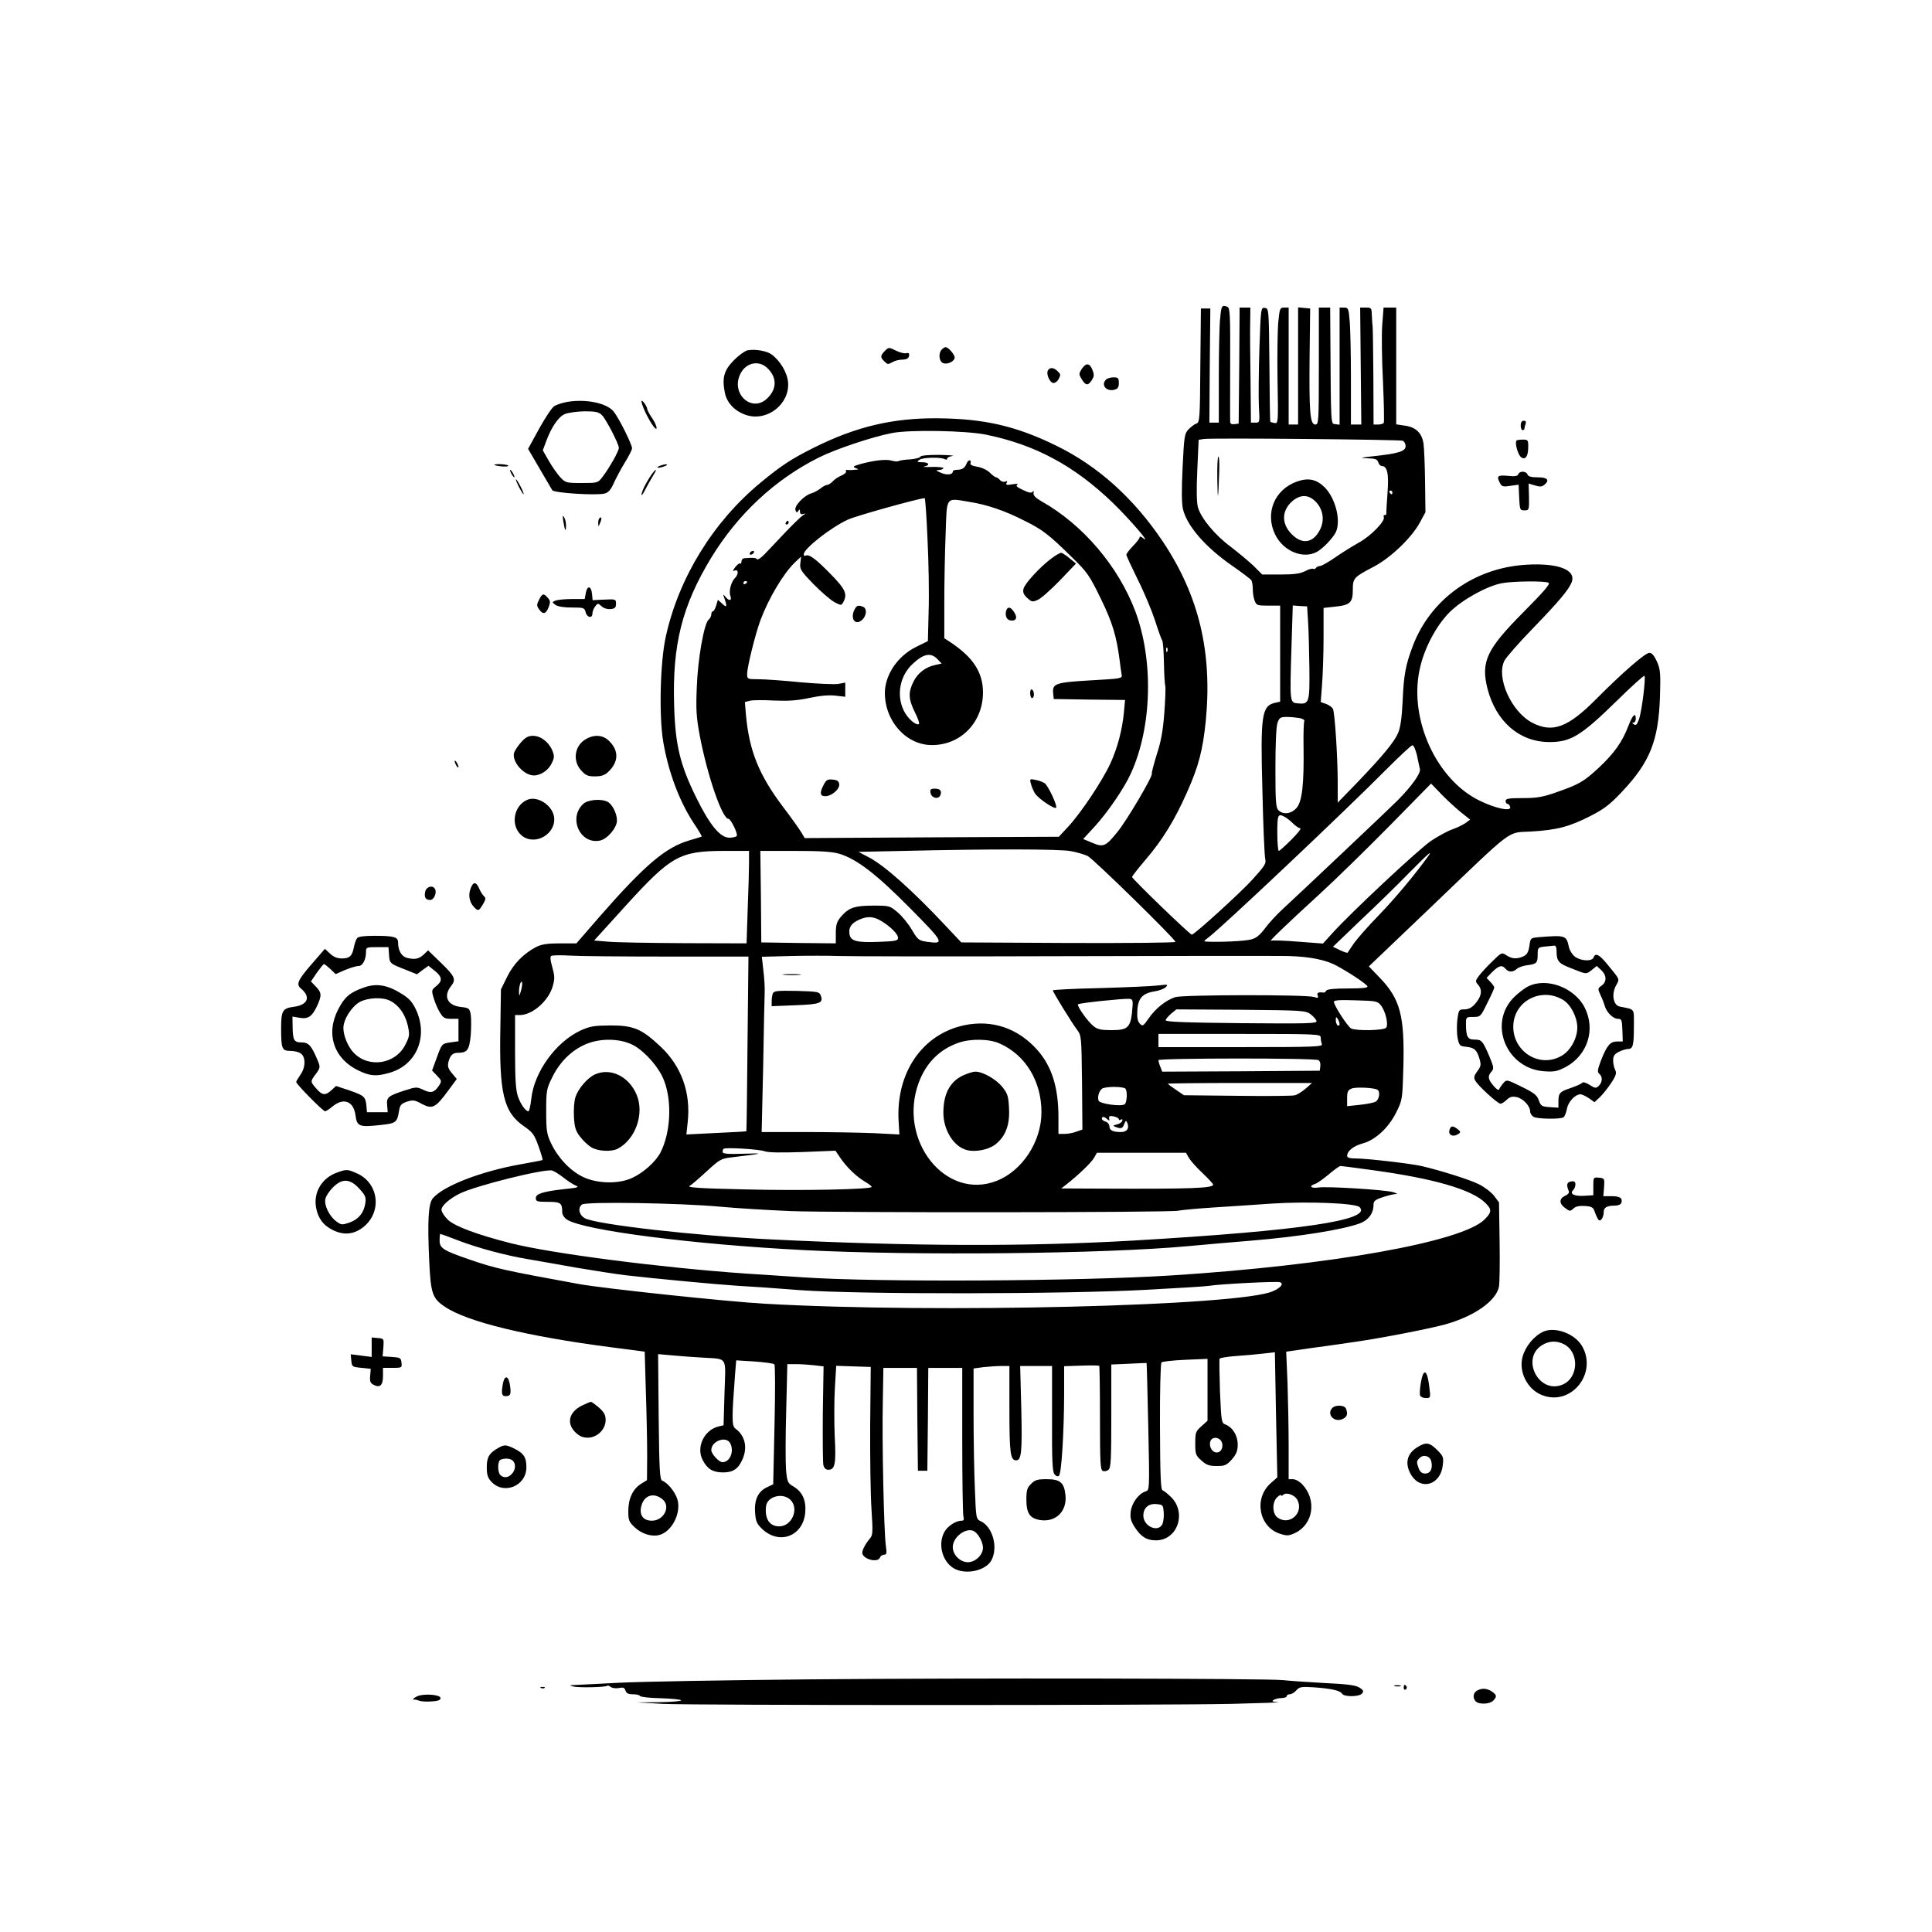 <?xml version="1.0" standalone="no"?>
<!DOCTYPE svg PUBLIC "-//W3C//DTD SVG 20010904//EN"
 "http://www.w3.org/TR/2001/REC-SVG-20010904/DTD/svg10.dtd">
<svg version="1.0" xmlns="http://www.w3.org/2000/svg"
 width="1024pt" height="1024pt" viewBox="0 0 1024 1024"
 preserveAspectRatio="xMidYMid meet">

<g transform="translate(0,1024) scale(0.1,-0.1)"
fill="#000000" stroke="none">
<path d="M6467 8553 c-4 -38 -7 -177 -7 -310 l0 -243 -25 0 -25 0 2 303 3 302
-25 0 -25 0 -3 -302 c-2 -282 -3 -302 -21 -308 -10 -3 -28 -17 -41 -30 -22
-23 -24 -36 -32 -202 -6 -122 -5 -192 2 -222 22 -90 120 -202 260 -299 52 -36
98 -71 102 -77 4 -5 8 -27 8 -47 0 -20 4 -48 10 -62 9 -24 14 -26 72 -26 l63
0 0 -255 0 -254 -27 -6 c-71 -16 -78 -66 -67 -467 4 -183 11 -345 15 -361 6
-24 -3 -37 -69 -110 -62 -68 -301 -286 -320 -291 -8 -2 -317 296 -317 306 0 4
33 46 73 93 88 103 153 208 218 355 62 139 84 223 100 381 35 364 -37 663
-228 949 -153 228 -343 400 -565 508 -212 104 -382 143 -628 145 -238 2 -432
-44 -655 -155 -122 -61 -175 -96 -285 -187 -250 -207 -432 -502 -501 -814 -30
-135 -37 -418 -14 -557 27 -161 86 -318 162 -433 25 -37 44 -69 42 -71 -2 -1
-33 -11 -68 -21 -124 -37 -234 -130 -472 -402 l-124 -143 -88 0 c-67 0 -97 -5
-125 -19 -67 -35 -120 -89 -154 -158 l-33 -67 -3 -200 c-7 -352 17 -451 126
-526 45 -31 54 -43 76 -105 14 -38 23 -71 22 -73 -2 -2 -55 -12 -117 -23 -208
-37 -406 -113 -464 -179 -25 -28 -30 -118 -20 -337 8 -169 17 -195 83 -239
118 -80 436 -157 883 -215 l176 -23 6 -210 c4 -115 7 -268 7 -340 l-1 -131
-32 -20 c-43 -27 -67 -78 -67 -144 0 -48 3 -57 35 -87 37 -34 88 -50 128 -40
68 17 119 117 97 190 -12 39 -52 88 -80 98 -13 4 -16 54 -19 338 l-3 333 68
-6 c38 -4 110 -9 159 -12 146 -10 131 13 125 -186 l-5 -173 -29 -7 c-75 -20
-117 -110 -82 -177 25 -48 53 -65 105 -66 56 -1 85 19 107 71 27 63 12 125
-38 161 -20 14 -20 53 -2 290 l6 72 96 -6 c54 -4 101 -10 106 -15 5 -4 5 -144
1 -322 l-7 -314 -34 -16 c-47 -23 -67 -67 -62 -135 4 -48 10 -60 40 -88 92
-84 216 -34 226 91 5 63 -15 108 -62 136 -31 18 -34 24 -40 89 -3 39 -3 180 1
315 l6 245 46 0 c25 0 69 -3 96 -6 l50 -6 -4 -249 c-1 -137 0 -261 3 -274 4
-16 13 -25 26 -25 36 0 42 32 34 179 -3 75 -3 190 1 255 l7 117 92 -3 91 -3
-3 -310 c-1 -170 2 -371 7 -445 8 -123 7 -137 -9 -155 -20 -23 -40 -59 -40
-74 0 -34 82 -57 94 -26 3 8 13 15 22 15 13 0 15 7 9 48 -10 69 -21 559 -16
765 l3 177 89 0 89 0 2 -272 3 -273 25 0 25 0 3 273 2 272 90 0 90 0 0 -382
c0 -211 3 -393 6 -405 5 -17 2 -23 -10 -23 -31 0 -76 -30 -92 -62 -35 -67 -7
-160 56 -193 64 -33 167 -8 195 46 36 69 6 176 -56 206 -26 12 -26 14 -32 170
-4 87 -7 266 -7 399 l0 241 53 7 c28 3 71 6 95 6 l42 0 0 -231 c0 -231 5 -269
36 -269 28 0 32 46 27 273 l-6 227 85 0 84 0 0 -278 c-1 -226 2 -282 13 -296
9 -11 18 -13 24 -7 13 13 26 223 27 423 l0 157 91 3 c50 2 93 1 95 -1 2 -2 4
-127 4 -278 0 -235 2 -274 15 -279 8 -4 22 -1 30 6 13 10 15 56 15 285 l0 273
93 4 c50 3 93 4 94 4 1 -1 5 -153 9 -338 7 -329 7 -336 -13 -342 -38 -12 -75
-62 -80 -108 -4 -35 1 -51 23 -85 33 -50 64 -68 114 -67 112 3 160 147 77 229
-18 18 -38 34 -45 36 -10 3 -13 73 -14 337 -1 186 3 337 8 341 5 5 62 11 127
14 l117 5 0 -164 0 -164 -32 -29 c-31 -27 -33 -34 -33 -91 0 -57 2 -64 33 -91
26 -24 41 -29 81 -29 43 0 52 4 80 35 24 28 31 45 31 79 0 48 -27 91 -65 106
-21 8 -22 15 -29 175 -3 91 -4 170 -2 174 3 4 43 11 88 14 46 3 110 9 144 13
l61 7 6 -332 7 -331 -35 -31 c-92 -81 -62 -235 52 -269 34 -11 45 -10 77 5 97
46 116 176 38 258 -14 15 -36 27 -49 27 l-23 0 0 173 c0 96 -3 248 -6 338 l-7
165 124 18 c68 9 174 24 234 33 141 20 389 68 483 93 155 43 273 125 287 202
3 18 5 126 3 239 l-3 206 -27 36 c-15 19 -52 47 -81 61 -48 24 -204 73 -303
96 -57 13 -289 40 -346 40 -34 0 -48 4 -48 14 0 26 35 53 83 66 67 18 138 84
178 166 32 64 32 68 37 237 7 273 -16 362 -126 476 l-57 59 330 315 c449 430
399 392 531 400 137 8 204 26 315 83 72 37 103 61 166 128 148 157 193 270
201 502 4 127 2 146 -16 188 -15 32 -27 46 -40 46 -22 0 -143 -105 -282 -245
-150 -151 -231 -181 -338 -126 -112 58 -194 241 -148 330 10 18 74 92 144 164
147 152 196 211 212 251 25 66 -71 103 -240 93 -276 -16 -509 -183 -603 -433
-37 -99 -47 -150 -53 -292 -4 -86 -12 -140 -24 -167 -20 -47 -80 -120 -219
-265 l-101 -104 0 119 c-1 134 -15 351 -25 377 -4 9 -20 21 -36 27 l-29 10 7
93 c4 51 8 163 8 250 l0 156 63 7 c78 8 92 22 92 89 0 62 5 67 110 122 90 47
201 153 245 234 l30 55 -2 160 c-1 88 -5 179 -8 202 -8 57 -40 89 -98 97 l-47
7 0 310 0 309 -34 0 -33 0 -7 -92 c-4 -51 -2 -187 4 -302 5 -115 7 -212 4
-217 -3 -5 -16 -9 -30 -9 l-24 0 -1 255 c-1 140 -3 260 -4 265 -1 6 -3 30 -4
55 -1 43 -2 45 -32 45 l-30 0 3 -310 3 -310 -27 0 -28 0 0 243 c0 133 -3 272
-7 310 -5 62 -8 67 -29 67 l-24 0 0 -311 0 -310 -22 3 c-25 3 -24 -23 -27 471
l-1 147 -30 0 -30 0 0 -310 c0 -297 -1 -310 -19 -310 -28 0 -33 70 -30 364 l3
251 -32 3 -32 3 0 -310 0 -311 -25 0 -25 0 0 310 0 310 -24 0 c-22 0 -24 -5
-31 -77 -4 -43 -6 -181 -4 -308 4 -225 4 -230 -16 -227 -11 2 -21 5 -22 6 -2
1 -4 137 -5 302 -3 297 -3 299 -24 302 -21 3 -22 0 -29 -214 -4 -120 -5 -257
-3 -306 5 -87 5 -88 -18 -88 l-24 0 -2 223 c-2 122 -3 259 -2 305 l1 82 -28 0
-29 0 -2 -307 -3 -308 -22 -3 c-17 -2 -23 2 -23 15 -1 10 0 149 0 309 1 260
-1 292 -15 298 -29 11 -32 7 -38 -61z m-1240 -617 c259 -53 465 -163 670 -360
91 -88 213 -230 160 -187 -11 8 -17 9 -17 3 0 -6 -16 -27 -35 -46 -19 -20 -35
-40 -35 -46 0 -6 27 -64 59 -129 33 -65 74 -163 92 -217 17 -54 35 -103 39
-109 4 -5 8 -57 9 -115 1 -58 4 -114 7 -125 3 -11 0 -76 -5 -145 -7 -92 -17
-150 -40 -219 -16 -52 -28 -98 -26 -101 7 -12 -132 -248 -182 -309 -63 -78
-75 -83 -134 -58 l-48 20 61 66 c70 77 157 204 192 282 112 245 121 599 23
860 -90 238 -278 459 -497 582 -31 18 -44 31 -42 44 2 11 0 14 -5 7 -6 -9 -20
-6 -51 9 -31 14 -40 22 -30 28 7 5 -4 6 -26 2 -31 -5 -37 -3 -31 7 6 10 4 12
-8 7 -8 -3 -21 1 -27 9 -7 8 -16 14 -21 14 -4 0 -19 11 -33 25 -14 14 -42 27
-66 31 -29 5 -40 11 -36 20 3 8 1 14 -5 14 -5 0 -13 -8 -16 -17 -9 -23 -23
-33 -50 -33 -13 0 -23 -4 -23 -9 0 -17 -31 -21 -63 -7 -27 12 -29 14 -9 15 12
1 22 5 22 10 0 4 -28 7 -62 6 -35 -1 -53 0 -40 2 33 7 27 23 -10 23 -28 0 -30
2 -15 13 18 13 115 15 135 3 7 -4 12 -3 12 3 0 5 12 12 28 14 15 2 -16 5 -70
6 -60 0 -98 -3 -100 -10 -2 -5 -27 -12 -55 -14 -28 -1 -56 -6 -61 -9 -5 -3
-22 -2 -38 3 -30 8 -91 1 -165 -19 -37 -11 -41 -14 -24 -21 18 -7 18 -8 -5 -9
-14 -2 -31 -2 -39 -1 -7 2 -10 -2 -7 -7 3 -5 -7 -15 -23 -22 -16 -6 -37 -20
-47 -31 -9 -10 -23 -19 -29 -19 -7 0 -23 -8 -36 -19 -13 -10 -35 -22 -49 -26
-40 -12 -92 -68 -84 -89 5 -14 9 -15 15 -4 7 10 9 9 9 -4 0 -12 6 -16 18 -12
13 4 13 2 -3 -8 -11 -7 -54 -49 -95 -92 -41 -44 -90 -95 -108 -114 -19 -20
-37 -31 -40 -26 -6 8 -20 9 -69 5 -7 -1 -13 -8 -13 -17 0 -8 -3 -13 -7 -11 -5
3 -16 -6 -26 -19 -14 -19 -15 -23 -2 -18 19 8 20 -19 2 -38 -22 -21 -35 -71
-26 -96 10 -27 -7 -30 -27 -4 -12 15 -13 14 -4 -11 15 -43 12 -50 -12 -27
l-23 21 -9 -30 c-5 -17 -13 -31 -17 -31 -5 0 -9 -7 -9 -16 0 -9 -6 -22 -14
-28 -24 -19 -58 -209 -63 -361 -5 -117 -2 -159 16 -255 41 -214 119 -440 152
-440 12 0 51 -79 44 -90 -3 -6 -21 -10 -40 -10 -48 0 -104 68 -176 215 -85
173 -110 277 -116 487 -10 320 42 527 196 781 141 231 337 415 571 532 90 45
284 110 389 130 94 18 390 13 498 -9z m2208 -32 c8 -4 15 -16 15 -29 0 -27
-39 -39 -170 -53 -72 -8 -77 -9 -33 -11 42 -1 53 -5 58 -21 3 -11 12 -20 18
-20 30 0 39 -40 31 -144 -4 -55 -7 -104 -6 -108 1 -5 -3 -8 -9 -8 -5 0 -8 -4
-5 -9 12 -19 -66 -101 -132 -137 -37 -21 -95 -57 -129 -81 -35 -24 -69 -43
-77 -43 -8 0 -18 -5 -21 -10 -4 -6 -10 -8 -15 -5 -5 3 -24 -2 -42 -12 -25 -13
-56 -18 -130 -18 l-98 0 -47 47 c-27 25 -81 70 -120 100 -84 62 -158 152 -174
210 -7 27 -8 95 -3 199 l7 158 26 4 c38 7 1038 -3 1056 -9z m-55 -274 c0 -5
-2 -10 -4 -10 -3 0 -8 5 -11 10 -3 6 -1 10 4 10 6 0 11 -4 11 -10z m-2464
-247 c6 -120 9 -291 6 -380 l-4 -161 -63 -31 c-97 -48 -164 -147 -165 -242 -1
-152 115 -280 252 -278 152 1 268 122 268 279 0 108 -54 189 -180 271 l-25 16
0 189 c0 104 3 268 7 364 7 203 -2 191 126 170 94 -15 186 -46 292 -100 95
-47 128 -72 252 -194 81 -79 92 -95 152 -218 63 -129 84 -200 101 -333 3 -27
8 -59 10 -71 4 -20 -1 -21 -164 -30 -187 -11 -204 -17 -199 -68 l3 -31 189 -3
189 -2 -6 -66 c-9 -93 -34 -188 -72 -271 -42 -91 -154 -259 -221 -332 l-52
-56 -673 -3 -674 -4 -17 29 c-9 15 -53 78 -99 138 -126 168 -177 293 -195 482
l-6 72 27 7 c15 4 72 4 128 1 77 -3 123 0 188 14 56 12 103 16 137 12 l52 -6
0 37 0 38 -38 -7 c-21 -3 -111 1 -200 9 -89 9 -189 16 -222 16 -59 0 -60 1
-60 28 0 37 44 214 71 286 43 115 121 246 181 304 l34 32 -4 -35 c-4 -31 2
-41 69 -110 41 -42 91 -85 111 -96 37 -19 37 -19 48 0 22 43 12 67 -67 148
-80 82 -116 108 -133 98 -6 -3 -10 0 -10 7 0 30 143 142 234 184 43 20 370
111 407 114 3 0 10 -98 15 -217z m-956 -227 c0 -3 -4 -8 -10 -11 -5 -3 -10 -1
-10 4 0 6 5 11 10 11 6 0 10 -2 10 -4z m4248 -5 c10 -6 -27 -48 -132 -154
-197 -198 -228 -264 -192 -407 45 -174 168 -281 324 -283 117 -1 170 31 365
222 75 74 140 132 143 129 8 -9 -14 -188 -29 -230 -10 -28 -16 -35 -27 -27
-10 6 -11 9 -2 9 6 0 12 9 12 20 0 37 -17 21 -39 -37 -33 -86 -75 -145 -157
-222 -80 -74 -103 -88 -230 -132 -69 -24 -100 -29 -174 -29 -73 0 -90 -3 -90
-15 0 -8 4 -15 9 -15 5 0 12 -7 15 -16 10 -27 -76 -10 -163 33 -227 111 -373
429 -317 693 23 111 87 233 160 306 67 66 195 137 276 153 59 11 231 13 248 2z
m-1275 -205 c3 -45 6 -156 7 -247 2 -184 -1 -193 -62 -187 -42 4 -42 5 -33
296 l7 223 38 -3 38 -2 5 -80z m-746 -158 c-3 -8 -6 -5 -6 6 -1 11 2 17 5 13
3 -3 4 -12 1 -19z m-1218 -42 l22 -23 -32 -7 c-52 -10 -96 -44 -118 -90 -28
-57 -26 -91 8 -161 17 -33 26 -61 21 -63 -18 -7 -60 31 -80 72 -40 83 -20 185
47 247 59 55 97 62 132 25z m1920 -312 c17 -4 28 -11 24 -16 -3 -6 -5 -65 -4
-132 3 -199 -7 -292 -36 -327 -28 -33 -72 -39 -97 -13 -14 13 -16 48 -16 223
0 125 4 221 11 240 10 27 15 31 49 31 21 0 51 -3 69 -6z m621 -196 c6 -29 13
-63 16 -75 4 -23 -44 -90 -119 -166 -48 -48 -520 -494 -608 -575 -32 -29 -74
-75 -94 -102 -27 -36 -46 -52 -73 -59 -32 -9 -159 -15 -231 -12 -24 1 -24 1 5
23 75 57 724 670 944 892 69 69 130 126 136 126 7 0 17 -24 24 -52z m233 -303
l49 -39 -24 -18 c-13 -9 -43 -24 -68 -33 -25 -8 -76 -36 -114 -61 -67 -45
-430 -385 -525 -491 l-49 -54 -132 10 c-73 6 -137 8 -144 5 -16 -9 87 91 259
248 83 76 249 238 370 361 l220 224 55 -57 c30 -31 77 -74 103 -95z m-933 -25
c11 -6 31 -22 44 -35 14 -14 31 -25 38 -25 7 0 -14 -27 -47 -60 -33 -33 -63
-60 -67 -60 -4 0 -8 43 -8 95 0 98 3 105 40 85z m-1135 -181 c33 -6 73 -18 90
-26 31 -16 465 -441 465 -455 0 -5 -255 -7 -567 -6 l-568 3 -80 85 c-177 189
-327 323 -410 366 l-55 29 238 5 c466 11 828 10 887 -1z m-1705 -62 c0 -35 -3
-146 -7 -245 l-6 -182 -331 1 c-182 1 -364 4 -404 8 l-73 6 166 183 c241 265
287 291 518 292 l137 0 0 -63z m478 48 c93 -28 196 -107 375 -288 180 -182
186 -192 92 -179 -46 7 -50 10 -82 64 -18 31 -52 73 -75 92 -41 35 -43 36
-130 36 -99 0 -130 -11 -172 -60 -21 -26 -26 -42 -26 -86 l0 -54 -197 2 -198
3 -2 243 -3 242 183 0 c135 0 197 -4 235 -15z m3121 -14 c-68 -95 -176 -224
-261 -312 -57 -58 -116 -126 -133 -150 -16 -24 -31 -46 -32 -48 -2 -3 -20 3
-41 13 l-37 18 148 142 c82 77 197 189 255 249 104 105 128 126 101 88z
m-2899 -342 c50 -30 90 -70 90 -90 0 -15 -14 -18 -102 -21 -120 -5 -152 4
-156 45 -4 33 12 55 53 73 43 19 75 17 115 -7z m-1130 -189 l427 0 -5 -462
c-2 -255 -5 -464 -6 -464 0 -1 -72 -5 -159 -9 l-159 -8 7 65 c17 157 -33 296
-143 400 -101 95 -143 113 -267 113 -87 -1 -107 -4 -158 -27 -131 -61 -246
-220 -261 -362 -4 -36 -11 -66 -15 -66 -15 0 -41 36 -56 79 -11 33 -15 89 -15
237 l0 194 25 0 c67 0 153 75 175 154 11 39 10 54 -3 101 -11 40 -12 55 -4 59
7 3 52 4 101 1 49 -3 281 -5 516 -5z m2090 2 c597 2 1134 2 1194 1 118 -3 204
-20 263 -53 75 -41 157 -97 161 -108 2 -8 -27 -11 -104 -11 -70 0 -109 -4
-114 -11 -4 -7 -10 -11 -14 -11 -28 4 -38 -1 -32 -15 5 -14 2 -15 -21 -8 -45
13 -692 12 -734 -1 -49 -16 -105 -60 -141 -113 -28 -40 -32 -43 -46 -28 -12
11 -16 31 -14 68 3 66 27 93 89 103 26 4 53 14 62 23 14 14 11 15 -39 9 -30
-4 -169 -10 -307 -14 -139 -3 -253 -9 -253 -12 0 -8 100 -171 128 -208 24 -32
24 -36 27 -281 l2 -249 -32 -11 c-17 -7 -46 -12 -63 -12 l-32 0 0 88 c0 159
-35 270 -112 357 -102 115 -239 162 -387 131 -223 -47 -364 -253 -348 -511 l4
-68 -135 7 c-74 3 -239 6 -365 6 l-230 0 8 348 c3 191 7 367 8 392 1 25 -2 78
-7 117 l-8 72 154 4 c84 2 198 2 253 0 55 -2 588 -3 1185 -1z m-2869 -184 c-9
-31 -9 -31 -10 -6 -1 30 11 67 16 51 2 -6 0 -26 -6 -45z m3242 -78 c-8 -116
-20 -130 -112 -130 -54 0 -74 4 -95 21 -31 25 -90 108 -82 116 6 7 238 31 271
29 16 -1 20 -7 18 -36z m1317 0 c24 -31 40 -101 27 -117 -11 -15 -159 -18
-186 -4 -19 11 -91 122 -91 141 0 9 31 11 116 8 109 -3 116 -4 134 -28z m-373
-46 c15 -12 29 -28 31 -36 2 -13 -49 -14 -400 -11 -303 3 -402 7 -400 16 2 7
15 22 30 35 l27 22 342 -2 c330 -3 343 -4 370 -24z m153 -52 c0 -7 -4 -10 -10
-7 -5 3 -10 16 -10 28 0 18 2 19 10 7 5 -8 10 -21 10 -28z m-100 -71 c0 -11 3
-26 6 -35 6 -14 -36 -16 -430 -16 l-436 0 0 35 0 35 430 0 c417 0 430 -1 430
-19z m-3637 -44 c63 -38 132 -118 157 -185 43 -112 34 -276 -19 -380 -25 -49
-91 -108 -150 -135 -72 -34 -188 -31 -263 6 -67 33 -130 100 -167 177 -23 49
-26 67 -26 170 0 110 2 119 32 180 40 82 103 144 179 176 81 34 189 30 257 -9z
m1936 12 c137 -61 221 -200 221 -364 0 -156 -102 -311 -238 -364 -271 -106
-526 217 -412 522 39 104 110 175 210 210 65 23 165 21 219 -4z m1689 -88 c8
-4 12 -19 10 -32 l-3 -24 -418 -3 -417 -2 -10 26 c-6 14 -10 30 -10 35 0 11
830 12 848 0z m-68 -151 c-19 -16 -44 -32 -56 -35 -11 -4 -148 -5 -305 -3
l-284 3 -42 29 c-24 16 -43 30 -43 32 0 2 172 4 382 4 l382 0 -34 -30z m-954
-1 c10 -17 7 -70 -4 -81 -15 -15 -132 1 -139 18 -9 23 6 62 25 67 35 10 111 7
118 -4z m1335 -5 c16 -10 9 -53 -10 -63 -10 -6 -48 -13 -85 -17 l-66 -7 0 42
c0 34 4 43 23 51 21 10 121 5 138 -6z m-1371 -156 c0 -5 5 -6 11 -2 7 4 10 1
7 -7 -2 -7 -15 -16 -29 -19 -21 -5 -22 -7 -6 -13 29 -11 37 -9 46 16 8 19 10
20 16 5 12 -29 -2 -48 -34 -48 -42 0 -61 9 -61 30 0 10 -9 22 -20 25 -11 3
-20 11 -20 16 0 13 14 11 29 -3 7 -7 12 -8 11 -3 -2 6 -2 13 -1 16 2 10 51 -2
51 -13z m-1877 -170 c19 -7 85 -8 202 -4 l173 7 30 -44 c34 -48 83 -95 131
-123 17 -10 31 -21 31 -25 0 -13 -373 -21 -674 -13 -235 5 -306 10 -291 18 10
6 51 41 91 78 65 60 76 67 125 73 176 21 188 24 72 20 -86 -3 -113 0 -113 9 0
7 2 15 5 17 8 9 189 -2 218 -13z m2249 -36 c9 -15 42 -52 72 -80 31 -29 56
-57 56 -61 0 -19 -123 -23 -585 -21 l-220 1 28 22 c65 51 129 113 145 139 l16
28 236 0 236 0 16 -28z m958 -62 c335 -45 542 -104 614 -177 34 -34 33 -48 -6
-87 -119 -118 -812 -242 -1658 -296 -488 -31 -1567 -37 -1955 -10 -82 5 -220
15 -305 20 -445 31 -1027 106 -1244 161 -177 45 -294 89 -331 123 -19 18 -35
43 -35 54 0 21 40 57 95 85 83 42 449 133 491 123 11 -3 38 -20 60 -37 21 -17
50 -36 64 -42 22 -9 15 -12 -55 -19 -116 -13 -155 -25 -155 -48 0 -18 7 -20
64 -20 68 0 76 -6 76 -55 0 -13 10 -29 25 -39 86 -57 670 -132 1259 -162 590
-30 1587 -20 2031 21 88 8 243 22 345 30 249 21 475 57 568 91 45 17 72 53 72
98 0 20 8 27 47 40 26 9 56 16 67 17 16 0 13 3 -9 10 -41 13 -351 32 -397 25
-40 -6 -53 8 -18 19 11 3 43 26 72 50 29 25 58 45 63 45 6 0 75 -9 155 -20z
m-3440 -196 c85 -8 252 -18 370 -23 238 -9 2023 -8 2055 2 11 3 94 11 185 17
91 6 233 15 315 21 190 12 440 2 461 -19 69 -69 -311 -125 -1196 -177 -570
-33 -1174 -31 -1925 6 -395 19 -914 78 -983 111 -32 16 -42 56 -17 74 22 16
522 8 735 -12z m-1393 -178 c100 -39 259 -82 378 -101 44 -8 157 -27 250 -44
94 -16 211 -34 260 -40 155 -18 485 -49 595 -56 58 -3 206 -13 330 -23 313
-23 1400 -22 1840 2 168 9 316 18 330 21 49 9 359 25 374 19 22 -8 5 -29 -38
-48 -175 -78 -1782 -118 -2693 -66 -197 11 -859 81 -988 105 -389 71 -439 82
-570 127 -146 50 -165 62 -165 103 0 19 2 35 4 35 2 0 44 -15 93 -34z m4043
-1060 c18 -23 8 -61 -17 -64 -26 -4 -47 29 -38 58 7 23 37 26 55 6z m-2600
-15 c23 -43 -1 -101 -41 -101 -18 0 -59 44 -59 64 0 48 78 77 100 37z m3007
-302 c34 -68 -42 -137 -105 -93 -29 20 -31 83 -2 109 11 10 20 14 20 10 0 -5
5 -4 11 2 16 16 62 0 76 -28z m-3364 3 c43 -38 5 -112 -58 -112 -47 0 -69 31
-55 81 16 56 68 70 113 31z m677 -2 c47 -47 7 -140 -60 -140 -51 0 -77 39 -70
105 5 54 89 76 130 35z m1978 -67 c2 -23 -2 -51 -8 -63 -24 -44 -100 -9 -100
47 0 40 27 65 69 61 35 -3 36 -5 39 -45z m-1002 -101 c22 -15 44 -58 44 -85 0
-38 -40 -77 -80 -77 -41 0 -80 39 -80 80 0 56 76 110 116 82z"/>
<path d="M4165 7470 c-3 -5 -1 -10 4 -10 6 0 11 5 11 10 0 6 -2 10 -4 10 -3 0
-8 -4 -11 -10z"/>
<path d="M3975 7310 c-3 -5 -2 -10 4 -10 5 0 13 5 16 10 3 6 2 10 -4 10 -5 0
-13 -4 -16 -10z"/>
<path d="M6452 7698 c2 -125 5 -110 10 40 2 45 0 82 -4 82 -5 0 -7 -55 -6
-122z"/>
<path d="M6875 7688 c-120 -42 -172 -168 -116 -282 43 -87 146 -130 219 -92
31 16 84 71 101 103 30 59 1 180 -57 239 -44 44 -87 53 -147 32z m104 -113
c35 -41 42 -96 16 -145 -33 -63 -85 -76 -136 -33 -68 57 -71 134 -8 188 45 37
89 34 128 -10z"/>
<path d="M5574 7281 c-60 -44 -142 -133 -149 -161 -5 -19 0 -31 19 -49 23 -21
28 -23 55 -11 17 6 69 53 117 102 l87 91 -34 28 c-19 16 -39 29 -45 29 -6 0
-29 -13 -50 -29z"/>
<path d="M4530 7011 c-26 -50 3 -90 40 -56 24 22 26 61 4 69 -25 10 -33 7 -44
-13z"/>
<path d="M5334 7006 c-9 -25 0 -51 20 -54 31 -6 41 14 22 42 -18 29 -34 33
-42 12z"/>
<path d="M5460 6566 c0 -14 5 -26 10 -26 6 0 10 9 10 19 0 11 -4 23 -10 26 -6
4 -10 -5 -10 -19z"/>
<path d="M4366 6081 c-23 -43 -20 -61 8 -61 34 0 78 38 74 64 -2 16 -11 22
-35 24 -27 3 -34 -2 -47 -27z"/>
<path d="M5464 6086 c4 -16 14 -39 22 -52 21 -30 108 -88 112 -74 5 14 -41
112 -60 128 -8 6 -30 15 -48 18 -32 7 -33 6 -26 -20z"/>
<path d="M4932 6038 c4 -28 42 -37 52 -13 9 24 -1 35 -30 35 -21 0 -25 -4 -22
-22z"/>
<path d="M4158 5073 c23 -2 59 -2 80 0 20 2 1 4 -43 4 -44 0 -61 -2 -37 -4z"/>
<path d="M4096 4974 c-3 -8 -6 -27 -6 -41 l0 -26 126 5 c133 5 149 12 134 52
-7 19 -16 21 -127 24 -103 2 -122 0 -127 -14z"/>
<path d="M3155 4546 c-40 -17 -90 -75 -105 -121 -7 -20 -10 -67 -8 -105 3 -55
9 -74 32 -104 16 -21 42 -46 60 -57 35 -21 105 -25 139 -8 95 49 144 186 101
287 -40 96 -137 144 -219 108z"/>
<path d="M5102 4539 c-69 -34 -102 -99 -102 -198 1 -93 56 -180 126 -197 45
-11 112 2 148 29 55 42 79 104 74 192 -3 64 -7 78 -34 112 -33 42 -104 83
-144 83 -14 0 -44 -10 -68 -21z"/>
<path d="M4690 8380 c-24 -24 -25 -34 -4 -54 19 -19 19 -19 47 -4 12 7 35 12
52 12 21 1 31 7 33 19 3 14 -1 18 -15 15 -10 -3 -35 4 -55 14 -37 18 -38 18
-58 -2z"/>
<path d="M4992 8388 c-20 -20 -15 -66 8 -73 24 -8 60 11 60 30 0 16 -34 55
-48 55 -4 0 -13 -5 -20 -12z"/>
<path d="M3961 8383 c-13 -3 -45 -26 -71 -52 -53 -54 -64 -93 -48 -173 11 -55
55 -100 117 -119 110 -33 227 61 218 174 -4 52 -42 115 -87 148 -27 20 -90 30
-129 22z m103 -91 c54 -49 56 -111 4 -162 -82 -82 -198 24 -143 130 29 57 94
72 139 32z"/>
<path d="M5733 8284 c-15 -24 -15 -28 -1 -52 22 -36 34 -38 54 -8 14 22 14 31
4 56 -15 37 -34 38 -57 4z"/>
<path d="M5553 8274 c-8 -21 13 -64 31 -64 9 0 20 9 26 19 13 25 13 27 -6 45
-20 20 -43 20 -51 0z"/>
<path d="M5862 8228 c-28 -28 1 -64 43 -54 20 5 25 13 25 36 0 26 -4 30 -28
30 -15 0 -33 -5 -40 -12z"/>
<path d="M3007 8110 c-27 -5 -58 -15 -70 -23 -12 -8 -48 -62 -80 -120 l-58
-106 60 -103 c33 -57 64 -109 68 -116 9 -15 232 -29 277 -18 20 5 33 19 48 53
12 26 38 76 59 110 22 35 39 70 39 77 0 20 -67 155 -96 193 -35 46 -147 70
-247 53z m183 -70 c23 -23 90 -153 90 -174 0 -17 -49 -104 -86 -153 -25 -33
-26 -33 -110 -33 -83 0 -87 1 -115 31 -15 17 -43 56 -60 86 l-32 56 17 46 c28
77 66 132 99 146 18 8 65 14 105 15 59 0 76 -4 92 -20z"/>
<path d="M3400 8113 c0 -18 31 -85 56 -122 15 -23 24 -29 24 -19 0 10 -11 34
-25 54 -14 20 -25 42 -25 48 -1 14 -30 53 -30 39z"/>
<path d="M8060 7985 c0 -14 5 -25 10 -25 6 0 10 4 10 9 0 5 3 16 6 25 4 11 1
16 -10 16 -10 0 -16 -9 -16 -25z"/>
<path d="M8038 7905 c-11 -11 8 -78 25 -89 23 -15 37 6 37 57 0 34 -2 37 -28
37 -16 0 -31 -2 -34 -5z"/>
<path d="M2620 7776 c0 -2 18 -6 39 -8 22 -2 37 0 35 4 -5 8 -74 11 -74 4z"/>
<path d="M3495 7770 c-13 -5 -14 -9 -5 -9 8 0 24 4 35 9 13 5 14 9 5 9 -8 0
-24 -4 -35 -9z"/>
<path d="M2710 7730 c6 -11 13 -20 16 -20 2 0 0 9 -6 20 -6 11 -13 20 -16 20
-2 0 0 -9 6 -20z"/>
<path d="M3452 7723 c-27 -39 -52 -90 -52 -105 0 -7 9 5 20 27 11 22 30 55 41
73 25 39 18 43 -9 5z"/>
<path d="M8047 7726 c-4 -10 -19 -12 -56 -8 -54 5 -61 -1 -40 -40 9 -17 17
-19 54 -13 l44 6 3 -68 c3 -65 4 -68 28 -68 24 0 25 2 24 71 l-2 71 34 -10
c25 -8 37 -7 49 3 30 25 18 40 -34 40 -34 0 -51 4 -55 15 -7 19 -42 20 -49 1z"/>
<path d="M2750 7660 c11 -22 23 -40 25 -40 3 0 -4 18 -15 40 -11 22 -23 40
-25 40 -3 0 4 -18 15 -40z"/>
<path d="M2986 7475 c8 -50 14 -58 14 -19 0 16 -5 36 -11 44 -7 11 -8 4 -3
-25z"/>
<path d="M3177 7493 c-4 -3 -7 -16 -6 -27 0 -19 1 -19 10 3 10 24 8 36 -4 24z"/>
<path d="M3105 7098 l-6 -33 -67 0 c-37 0 -76 -4 -87 -8 -20 -8 -20 -9 -1 -23
13 -9 44 -14 87 -14 63 0 67 -1 73 -25 7 -29 36 -34 36 -7 0 10 6 27 14 37 14
19 15 19 34 2 12 -11 31 -17 49 -15 22 2 28 8 28 28 0 24 -2 25 -62 22 l-62
-3 -3 32 c-4 44 -25 48 -33 7z"/>
<path d="M2857 7061 c-13 -26 -13 -32 0 -50 20 -30 37 -26 51 11 10 27 9 35
-5 50 -22 25 -29 23 -46 -11z"/>
<path d="M2762 6306 c-17 -19 -33 -44 -37 -55 -14 -46 50 -121 105 -121 36 0
77 28 94 64 15 31 15 39 3 69 -19 45 -62 77 -102 77 -25 0 -40 -8 -63 -34z"/>
<path d="M3108 6324 c-62 -33 -75 -114 -29 -166 25 -28 36 -33 74 -33 34 0 52
6 70 23 56 53 58 112 7 163 -32 33 -77 38 -122 13z"/>
<path d="M2410 6205 c0 -5 5 -17 10 -25 5 -8 10 -10 10 -5 0 6 -5 17 -10 25
-5 8 -10 11 -10 5z"/>
<path d="M2795 6001 c-75 -32 -91 -141 -28 -191 72 -56 186 14 169 104 -12 61
-89 109 -141 87z"/>
<path d="M3091 5979 c-81 -76 -15 -217 90 -194 39 9 89 68 89 106 0 37 -24 85
-49 99 -35 18 -105 12 -130 -11z"/>
<path d="M2492 5524 c-12 -39 0 -76 31 -102 12 -10 18 -6 35 22 17 28 18 37 7
46 -7 6 -18 24 -25 40 -17 40 -34 38 -48 -6z"/>
<path d="M2254 5516 c-7 -31 1 -46 26 -46 21 0 37 40 25 59 -12 21 -44 12 -51
-13z"/>
<path d="M1893 5268 c-6 -7 -13 -28 -17 -47 -9 -48 -23 -61 -64 -61 -25 0 -44
8 -63 26 l-27 25 -71 -82 c-73 -84 -83 -107 -55 -129 52 -44 36 -86 -37 -96
-62 -8 -69 -20 -69 -116 0 -107 5 -118 49 -118 21 0 46 -6 56 -14 26 -19 25
-74 -3 -113 -12 -17 -22 -34 -22 -38 0 -11 142 -155 153 -155 5 0 22 11 39 25
58 49 112 29 122 -45 8 -61 20 -65 131 -53 84 9 90 13 100 75 5 31 11 38 42
49 32 10 41 9 79 -12 55 -29 72 -21 137 67 l48 65 -25 30 c-20 23 -24 37 -20
57 9 38 23 52 51 52 50 0 60 14 68 93 3 41 3 90 0 109 -6 34 -9 36 -53 41 -71
8 -94 57 -51 111 28 35 20 52 -57 126 l-65 63 -23 -22 c-26 -24 -47 -28 -89
-18 -29 8 -47 39 -47 81 0 30 -21 36 -126 36 -54 0 -85 -4 -91 -12z m169 -89
c3 -46 4 -46 91 -80 l57 -23 30 23 31 22 29 -23 c44 -34 47 -56 14 -83 -27
-22 -28 -23 -15 -66 7 -24 22 -59 33 -76 17 -28 25 -33 59 -33 l39 0 0 -59 0
-60 -44 -6 c-44 -7 -44 -7 -70 -78 l-26 -71 26 -27 c26 -27 26 -29 10 -54 -24
-36 -42 -41 -83 -21 -34 16 -38 16 -102 -5 -85 -28 -93 -35 -89 -78 l3 -36
-55 0 -55 0 -3 35 c-5 47 -11 53 -91 81 l-70 23 -24 -22 c-32 -30 -50 -28 -81
9 -32 37 -32 37 -1 78 23 32 23 35 9 70 -33 79 -48 96 -85 96 -41 0 -47 11
-48 84 l-1 53 35 -6 c47 -9 68 5 94 59 27 58 27 73 -5 106 l-26 27 31 46 c18
25 35 46 38 46 4 0 19 -12 34 -26 l28 -27 50 22 c27 11 59 21 71 21 22 0 40
33 40 76 0 23 3 24 59 24 l60 0 3 -41z"/>
<path d="M1929 5006 c-75 -26 -103 -51 -136 -115 -69 -132 -23 -265 111 -327
60 -28 93 -30 164 -9 140 42 202 190 138 331 -19 41 -36 61 -73 84 -78 50
-137 60 -204 36z m140 -71 c45 -23 78 -70 92 -129 11 -50 10 -58 -11 -100 -51
-107 -197 -130 -277 -44 -29 31 -53 89 -53 129 0 46 44 115 88 139 44 23 122
26 161 5z"/>
<path d="M8159 5273 c-47 -4 -47 -4 -53 -47 -5 -33 -13 -46 -32 -55 -34 -15
-60 -14 -90 6 -25 16 -26 15 -75 -33 -28 -27 -60 -62 -71 -77 -19 -26 -19 -29
-4 -46 20 -23 20 -50 0 -81 -25 -37 -45 -50 -75 -50 -26 0 -28 -3 -35 -56 -3
-30 -3 -74 2 -97 8 -39 12 -42 44 -45 45 -5 57 -16 71 -62 10 -33 9 -41 -11
-68 -17 -23 -20 -34 -11 -49 13 -26 119 -123 134 -123 6 0 21 9 33 21 17 16
29 19 53 14 34 -7 71 -47 71 -76 0 -10 9 -23 19 -29 22 -11 140 -13 158 -2 6
4 14 24 18 45 7 38 44 77 72 77 8 0 28 -10 45 -21 l29 -21 30 28 c16 16 43 50
60 76 25 38 28 51 20 67 -6 11 -11 33 -11 50 0 24 7 34 30 46 16 8 38 15 48
15 27 0 32 18 32 121 0 98 8 87 -75 104 -34 7 -45 65 -20 111 20 37 24 28 -49
117 -41 49 -60 58 -70 32 -8 -22 -68 -19 -99 5 -14 11 -29 35 -32 53 -13 59
-18 61 -156 50z m91 -70 c0 -58 9 -69 80 -96 81 -32 76 -32 108 -7 l25 20 24
-22 c29 -27 30 -62 2 -82 -21 -14 -21 -17 -7 -48 9 -18 19 -44 23 -58 10 -36
45 -70 70 -70 20 0 22 -6 24 -60 l2 -60 -29 0 c-37 0 -54 -19 -85 -97 -20 -53
-22 -64 -11 -74 19 -15 18 -44 -2 -64 -15 -14 -19 -14 -49 5 -19 12 -36 17
-39 11 -4 -5 -30 -17 -59 -27 -60 -20 -67 -27 -67 -72 l0 -33 -46 3 c-43 3
-47 6 -58 36 -9 27 -24 39 -91 72 -79 39 -80 39 -97 19 -9 -10 -19 -25 -22
-32 -3 -8 -14 -1 -30 18 -30 35 -32 52 -11 75 14 16 13 23 -11 81 -36 84 -41
89 -79 89 -36 0 -45 15 -45 83 0 36 1 37 38 37 38 0 40 1 75 74 21 41 37 77
37 82 0 4 -9 18 -21 30 l-20 21 31 32 c35 34 51 38 70 16 16 -19 39 -19 60 0
9 8 32 16 53 19 51 6 57 12 57 56 0 37 1 39 38 43 20 2 43 4 50 5 7 1 12 -9
12 -25z"/>
<path d="M8100 5012 c-19 -9 -53 -35 -75 -57 -140 -139 -41 -380 160 -393 55
-4 70 0 116 24 114 63 157 198 98 314 -53 105 -201 161 -299 112z m185 -72
c41 -25 75 -92 75 -146 0 -58 -37 -125 -85 -151 -126 -71 -275 39 -252 184 20
119 156 178 262 113z"/>
<path d="M7684 4255 c-12 -30 16 -45 46 -25 13 9 12 12 -4 25 -25 19 -35 19
-42 0z"/>
<path d="M1786 4025 c-79 -28 -125 -103 -111 -184 10 -57 38 -96 90 -121 57
-28 109 -23 158 14 102 78 87 231 -27 285 -53 24 -58 25 -110 6z m119 -86 c33
-36 36 -46 31 -78 -8 -50 -36 -84 -84 -101 -39 -13 -43 -13 -69 6 -38 28 -67
88 -58 121 3 14 21 41 40 60 49 49 91 46 140 -8z"/>
<path d="M8445 3953 l0 -48 -49 -3 c-53 -3 -78 10 -58 30 7 7 12 20 12 31 0
13 -6 18 -22 15 -23 -3 -27 -17 -14 -49 5 -10 -1 -19 -19 -27 -32 -15 -32 -42
1 -65 24 -18 27 -18 44 -2 12 11 31 15 61 13 38 -3 44 -7 53 -35 6 -17 15 -35
19 -39 11 -11 27 15 27 42 0 24 17 34 60 34 16 0 30 6 33 13 9 26 -6 37 -50
37 l-45 0 4 48 c3 46 2 47 -27 50 -30 3 -30 2 -30 -45z"/>
<path d="M8180 3182 c-49 -22 -95 -78 -110 -133 -22 -80 26 -175 105 -204 153
-59 294 117 210 261 -38 65 -142 104 -205 76z m110 -67 c82 -43 77 -179 -9
-214 -125 -52 -223 139 -107 210 38 23 77 24 116 4z"/>
<path d="M1970 3099 l0 -51 -56 7 -55 7 3 -34 c3 -32 5 -33 53 -38 l50 -5 -3
-37 c-3 -28 1 -39 17 -47 34 -19 51 -4 51 45 l0 44 51 0 c49 0 50 1 47 28 -3
25 -7 27 -51 30 l-49 3 4 47 c3 47 3 47 -29 50 l-33 3 0 -52z"/>
<path d="M7544 2959 c-11 -18 -23 -100 -17 -116 3 -7 17 -13 30 -13 25 0 26 1
19 56 -8 67 -19 93 -32 73z"/>
<path d="M2666 2909 c-10 -54 -7 -69 13 -69 27 0 31 9 24 58 -7 50 -28 56 -37
11z"/>
<path d="M3084 2790 c-68 -34 -83 -93 -35 -141 22 -21 39 -29 66 -29 50 0 95
44 95 93 0 27 -8 42 -35 66 -20 17 -39 31 -43 31 -4 0 -25 -9 -48 -20z"/>
<path d="M7062 2778 c-33 -33 9 -80 54 -59 24 11 29 26 18 55 -7 19 -55 21
-72 4z"/>
<path d="M7513 2570 c-57 -34 -69 -89 -33 -148 52 -84 156 -52 167 52 5 42 3
48 -30 81 -40 40 -59 43 -104 15z m73 -75 c9 -38 -4 -65 -32 -65 -17 0 -27 8
-34 26 -13 34 -13 40 5 57 20 20 54 10 61 -18z"/>
<path d="M2645 2568 c-51 -28 -65 -50 -65 -103 0 -41 5 -58 24 -78 66 -72 186
-23 186 76 0 52 -13 73 -60 97 -45 23 -57 24 -85 8z m73 -70 c17 -17 15 -48
-5 -70 -19 -21 -44 -23 -61 -6 -16 16 -15 75 1 81 22 10 53 7 65 -5z"/>
<path d="M5465 2375 c-21 -20 -25 -34 -25 -83 0 -74 19 -101 76 -109 82 -11
141 49 131 134 -7 65 -28 83 -99 83 -49 0 -63 -4 -83 -25z"/>
<path d="M4290 1339 c-443 -4 -897 -12 -1010 -18 -113 -6 -218 -11 -235 -12
-29 -1 -29 -1 -5 -8 26 -7 170 -4 178 4 3 3 11 0 19 -6 7 -6 26 -9 42 -6 24 5
31 2 36 -13 5 -15 15 -20 40 -20 18 0 35 -4 37 -9 2 -5 51 -11 111 -12 59 -2
107 -7 107 -11 0 -5 -53 -9 -117 -10 l-118 -1 140 -8 c178 -8 2624 -8 3010 0
160 4 272 8 250 9 -30 2 -36 5 -25 12 8 5 27 10 43 10 15 0 27 5 27 10 0 6 7
10 16 10 9 0 25 9 35 21 16 18 26 20 91 16 95 -7 141 -17 151 -34 11 -18 91
-17 106 1 10 12 7 18 -13 31 -19 13 -65 19 -193 25 -92 5 -188 12 -213 15 -78
9 -1671 12 -2510 4z"/>
<path d="M7393 1303 c9 -2 23 -2 30 0 6 3 -1 5 -18 5 -16 0 -22 -2 -12 -5z"/>
<path d="M7440 1294 c0 -8 5 -12 10 -9 6 4 8 11 5 16 -9 14 -15 11 -15 -7z"/>
<path d="M2868 1293 c7 -3 16 -2 19 1 4 3 -2 6 -13 5 -11 0 -14 -3 -6 -6z"/>
<path d="M7828 1279 c-21 -12 -23 -40 -6 -57 17 -17 74 -15 92 4 21 21 20 30
-6 48 -26 18 -55 20 -80 5z"/>
<path d="M2213 1250 c-21 -9 -32 -22 -15 -18 4 0 14 -2 23 -6 9 -4 38 -6 65
-4 36 2 49 7 49 18 0 18 -86 25 -122 10z"/>
</g>
</svg>
